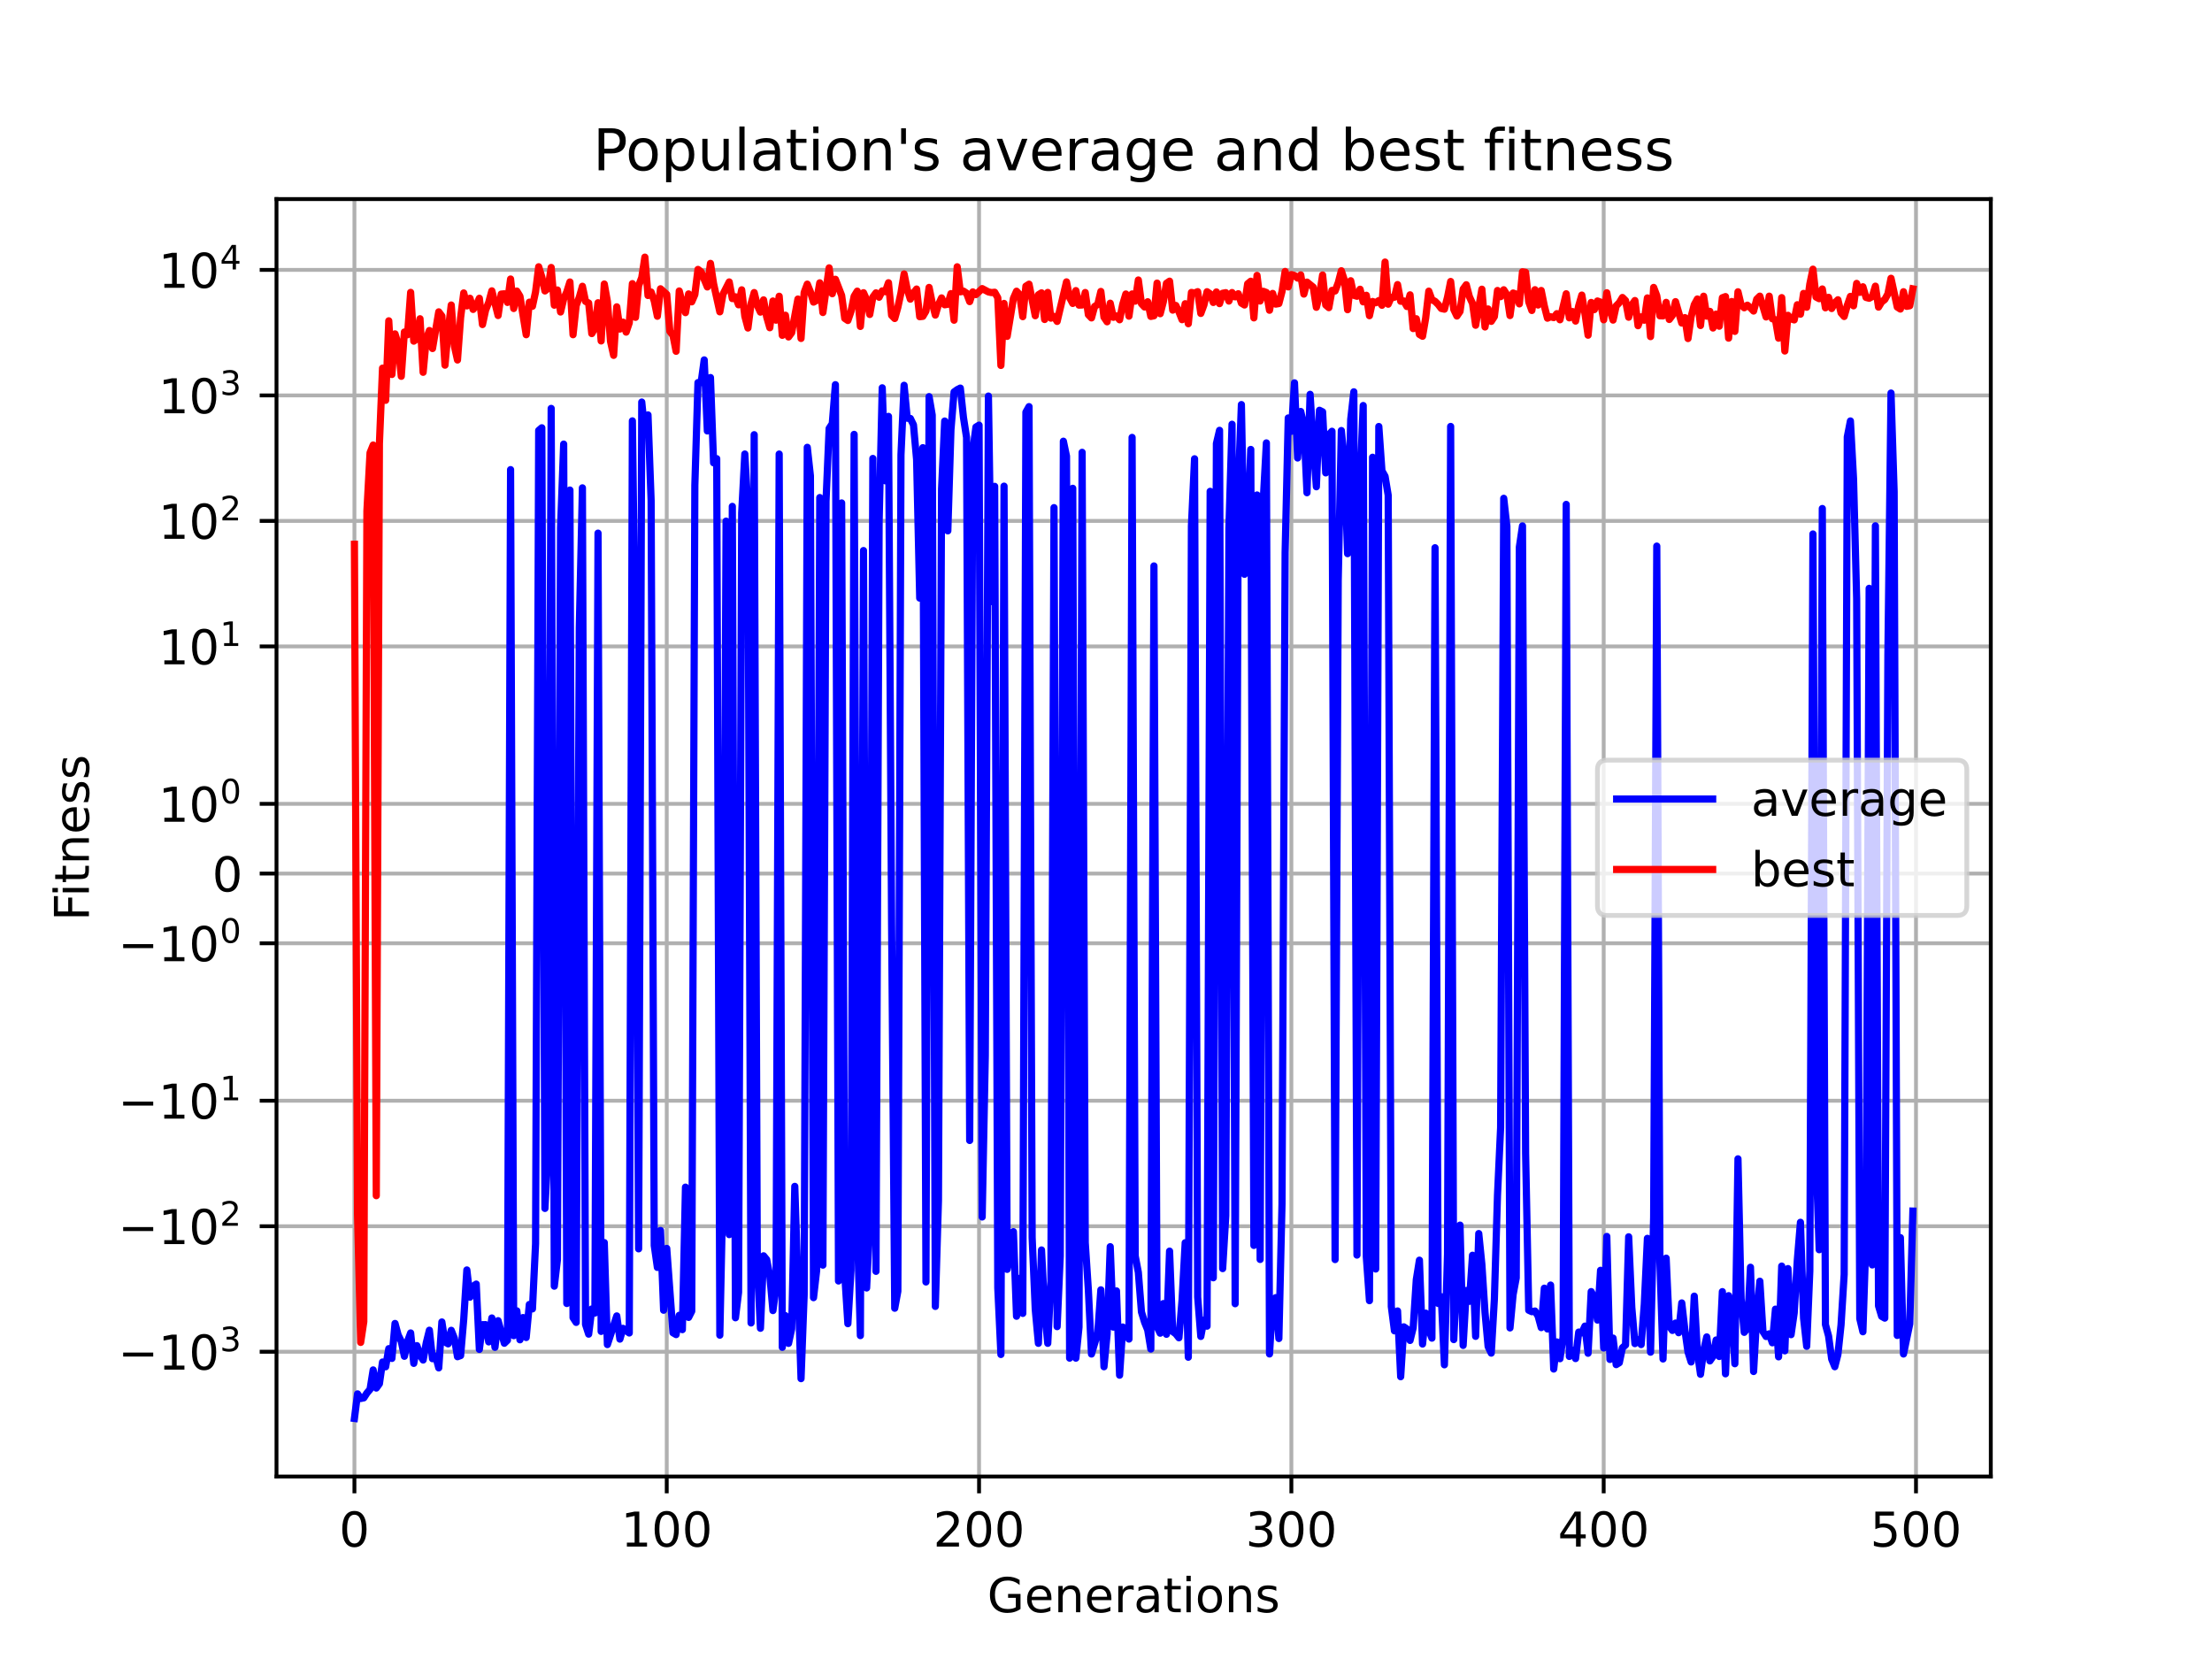 <?xml version="1.0" encoding="utf-8" standalone="no"?>
<!DOCTYPE svg PUBLIC "-//W3C//DTD SVG 1.1//EN"
  "http://www.w3.org/Graphics/SVG/1.1/DTD/svg11.dtd">
<!-- Created with matplotlib (https://matplotlib.org/) -->
<svg height="345.6pt" version="1.1" viewBox="0 0 460.8 345.6" width="460.8pt" xmlns="http://www.w3.org/2000/svg" xmlns:xlink="http://www.w3.org/1999/xlink">
 <defs>
  <style type="text/css">*{stroke-linecap:butt;stroke-linejoin:round;}</style>
 </defs>
 <g id="figure_1">
  <g id="patch_1">
   <path d="M 0 345.6 
L 460.8 345.6 
L 460.8 0 
L 0 0 
z
" style="fill:#ffffff;"/>
  </g>
  <g id="axes_1">
   <g id="patch_2">
    <path d="M 57.6 307.584 
L 414.72 307.584 
L 414.72 41.472 
L 57.6 41.472 
z
" style="fill:#ffffff;"/>
   </g>
   <g id="matplotlib.axis_1">
    <g id="xtick_1">
     <g id="line2d_1">
      <path clip-path="url(#pda02815af4)" d="M 73.833 307.584 
L 73.833 41.472 
" style="fill:none;stroke:#b0b0b0;stroke-linecap:square;stroke-width:0.8;"/>
     </g>
     <g id="line2d_2">
      <defs>
       <path d="M 0 0 
L 0 3.5 
" id="md870b5b61d" style="stroke:#000000;stroke-width:0.8;"/>
      </defs>
      <g>
       <use style="stroke:#000000;stroke-width:0.8;" x="73.833" xlink:href="#md870b5b61d" y="307.584"/>
      </g>
     </g>
     <g id="text_1">
      <!-- 0 -->
      <g transform="translate(70.651 322.182)scale(0.1 -0.1)">
       <defs>
        <path d="M 31.781 66.406 
Q 24.172 66.406 20.328 58.906 
Q 16.5 51.422 16.5 36.375 
Q 16.5 21.391 20.328 13.891 
Q 24.172 6.391 31.781 6.391 
Q 39.453 6.391 43.281 13.891 
Q 47.125 21.391 47.125 36.375 
Q 47.125 51.422 43.281 58.906 
Q 39.453 66.406 31.781 66.406 
z
M 31.781 74.219 
Q 44.047 74.219 50.516 64.516 
Q 56.984 54.828 56.984 36.375 
Q 56.984 17.969 50.516 8.266 
Q 44.047 -1.422 31.781 -1.422 
Q 19.531 -1.422 13.062 8.266 
Q 6.594 17.969 6.594 36.375 
Q 6.594 54.828 13.062 64.516 
Q 19.531 74.219 31.781 74.219 
z
" id="DejaVuSans-48"/>
       </defs>
       <use xlink:href="#DejaVuSans-48"/>
      </g>
     </g>
    </g>
    <g id="xtick_2">
     <g id="line2d_3">
      <path clip-path="url(#pda02815af4)" d="M 138.894 307.584 
L 138.894 41.472 
" style="fill:none;stroke:#b0b0b0;stroke-linecap:square;stroke-width:0.8;"/>
     </g>
     <g id="line2d_4">
      <g>
       <use style="stroke:#000000;stroke-width:0.8;" x="138.894" xlink:href="#md870b5b61d" y="307.584"/>
      </g>
     </g>
     <g id="text_2">
      <!-- 100 -->
      <g transform="translate(129.35 322.182)scale(0.1 -0.1)">
       <defs>
        <path d="M 12.406 8.297 
L 28.516 8.297 
L 28.516 63.922 
L 10.984 60.406 
L 10.984 69.391 
L 28.422 72.906 
L 38.281 72.906 
L 38.281 8.297 
L 54.391 8.297 
L 54.391 0 
L 12.406 0 
z
" id="DejaVuSans-49"/>
       </defs>
       <use xlink:href="#DejaVuSans-49"/>
       <use x="63.623" xlink:href="#DejaVuSans-48"/>
       <use x="127.246" xlink:href="#DejaVuSans-48"/>
      </g>
     </g>
    </g>
    <g id="xtick_3">
     <g id="line2d_5">
      <path clip-path="url(#pda02815af4)" d="M 203.955 307.584 
L 203.955 41.472 
" style="fill:none;stroke:#b0b0b0;stroke-linecap:square;stroke-width:0.8;"/>
     </g>
     <g id="line2d_6">
      <g>
       <use style="stroke:#000000;stroke-width:0.8;" x="203.955" xlink:href="#md870b5b61d" y="307.584"/>
      </g>
     </g>
     <g id="text_3">
      <!-- 200 -->
      <g transform="translate(194.411 322.182)scale(0.1 -0.1)">
       <defs>
        <path d="M 19.188 8.297 
L 53.609 8.297 
L 53.609 0 
L 7.328 0 
L 7.328 8.297 
Q 12.938 14.109 22.625 23.891 
Q 32.328 33.688 34.812 36.531 
Q 39.547 41.844 41.422 45.531 
Q 43.312 49.219 43.312 52.781 
Q 43.312 58.594 39.234 62.25 
Q 35.156 65.922 28.609 65.922 
Q 23.969 65.922 18.812 64.312 
Q 13.672 62.703 7.812 59.422 
L 7.812 69.391 
Q 13.766 71.781 18.938 73 
Q 24.125 74.219 28.422 74.219 
Q 39.75 74.219 46.484 68.547 
Q 53.219 62.891 53.219 53.422 
Q 53.219 48.922 51.531 44.891 
Q 49.859 40.875 45.406 35.406 
Q 44.188 33.984 37.641 27.219 
Q 31.109 20.453 19.188 8.297 
z
" id="DejaVuSans-50"/>
       </defs>
       <use xlink:href="#DejaVuSans-50"/>
       <use x="63.623" xlink:href="#DejaVuSans-48"/>
       <use x="127.246" xlink:href="#DejaVuSans-48"/>
      </g>
     </g>
    </g>
    <g id="xtick_4">
     <g id="line2d_7">
      <path clip-path="url(#pda02815af4)" d="M 269.016 307.584 
L 269.016 41.472 
" style="fill:none;stroke:#b0b0b0;stroke-linecap:square;stroke-width:0.8;"/>
     </g>
     <g id="line2d_8">
      <g>
       <use style="stroke:#000000;stroke-width:0.8;" x="269.016" xlink:href="#md870b5b61d" y="307.584"/>
      </g>
     </g>
     <g id="text_4">
      <!-- 300 -->
      <g transform="translate(259.472 322.182)scale(0.1 -0.1)">
       <defs>
        <path d="M 40.578 39.312 
Q 47.656 37.797 51.625 33 
Q 55.609 28.219 55.609 21.188 
Q 55.609 10.406 48.188 4.484 
Q 40.766 -1.422 27.094 -1.422 
Q 22.516 -1.422 17.656 -0.516 
Q 12.797 0.391 7.625 2.203 
L 7.625 11.719 
Q 11.719 9.328 16.594 8.109 
Q 21.484 6.891 26.812 6.891 
Q 36.078 6.891 40.938 10.547 
Q 45.797 14.203 45.797 21.188 
Q 45.797 27.641 41.281 31.266 
Q 36.766 34.906 28.719 34.906 
L 20.219 34.906 
L 20.219 43.016 
L 29.109 43.016 
Q 36.375 43.016 40.234 45.922 
Q 44.094 48.828 44.094 54.297 
Q 44.094 59.906 40.109 62.906 
Q 36.141 65.922 28.719 65.922 
Q 24.656 65.922 20.016 65.031 
Q 15.375 64.156 9.812 62.312 
L 9.812 71.094 
Q 15.438 72.656 20.344 73.438 
Q 25.25 74.219 29.594 74.219 
Q 40.828 74.219 47.359 69.109 
Q 53.906 64.016 53.906 55.328 
Q 53.906 49.266 50.438 45.094 
Q 46.969 40.922 40.578 39.312 
z
" id="DejaVuSans-51"/>
       </defs>
       <use xlink:href="#DejaVuSans-51"/>
       <use x="63.623" xlink:href="#DejaVuSans-48"/>
       <use x="127.246" xlink:href="#DejaVuSans-48"/>
      </g>
     </g>
    </g>
    <g id="xtick_5">
     <g id="line2d_9">
      <path clip-path="url(#pda02815af4)" d="M 334.077 307.584 
L 334.077 41.472 
" style="fill:none;stroke:#b0b0b0;stroke-linecap:square;stroke-width:0.8;"/>
     </g>
     <g id="line2d_10">
      <g>
       <use style="stroke:#000000;stroke-width:0.8;" x="334.077" xlink:href="#md870b5b61d" y="307.584"/>
      </g>
     </g>
     <g id="text_5">
      <!-- 400 -->
      <g transform="translate(324.533 322.182)scale(0.1 -0.1)">
       <defs>
        <path d="M 37.797 64.312 
L 12.891 25.391 
L 37.797 25.391 
z
M 35.203 72.906 
L 47.609 72.906 
L 47.609 25.391 
L 58.016 25.391 
L 58.016 17.188 
L 47.609 17.188 
L 47.609 0 
L 37.797 0 
L 37.797 17.188 
L 4.891 17.188 
L 4.891 26.703 
z
" id="DejaVuSans-52"/>
       </defs>
       <use xlink:href="#DejaVuSans-52"/>
       <use x="63.623" xlink:href="#DejaVuSans-48"/>
       <use x="127.246" xlink:href="#DejaVuSans-48"/>
      </g>
     </g>
    </g>
    <g id="xtick_6">
     <g id="line2d_11">
      <path clip-path="url(#pda02815af4)" d="M 399.138 307.584 
L 399.138 41.472 
" style="fill:none;stroke:#b0b0b0;stroke-linecap:square;stroke-width:0.8;"/>
     </g>
     <g id="line2d_12">
      <g>
       <use style="stroke:#000000;stroke-width:0.8;" x="399.138" xlink:href="#md870b5b61d" y="307.584"/>
      </g>
     </g>
     <g id="text_6">
      <!-- 500 -->
      <g transform="translate(389.594 322.182)scale(0.1 -0.1)">
       <defs>
        <path d="M 10.797 72.906 
L 49.516 72.906 
L 49.516 64.594 
L 19.828 64.594 
L 19.828 46.734 
Q 21.969 47.469 24.109 47.828 
Q 26.266 48.188 28.422 48.188 
Q 40.625 48.188 47.75 41.5 
Q 54.891 34.812 54.891 23.391 
Q 54.891 11.625 47.562 5.094 
Q 40.234 -1.422 26.906 -1.422 
Q 22.312 -1.422 17.547 -0.641 
Q 12.797 0.141 7.719 1.703 
L 7.719 11.625 
Q 12.109 9.234 16.797 8.062 
Q 21.484 6.891 26.703 6.891 
Q 35.156 6.891 40.078 11.328 
Q 45.016 15.766 45.016 23.391 
Q 45.016 31 40.078 35.438 
Q 35.156 39.891 26.703 39.891 
Q 22.75 39.891 18.812 39.016 
Q 14.891 38.141 10.797 36.281 
z
" id="DejaVuSans-53"/>
       </defs>
       <use xlink:href="#DejaVuSans-53"/>
       <use x="63.623" xlink:href="#DejaVuSans-48"/>
       <use x="127.246" xlink:href="#DejaVuSans-48"/>
      </g>
     </g>
    </g>
    <g id="text_7">
     <!-- Generations -->
     <g transform="translate(205.662 335.861)scale(0.1 -0.1)">
      <defs>
       <path d="M 59.516 10.406 
L 59.516 29.984 
L 43.406 29.984 
L 43.406 38.094 
L 69.281 38.094 
L 69.281 6.781 
Q 63.578 2.734 56.688 0.656 
Q 49.812 -1.422 42 -1.422 
Q 24.906 -1.422 15.25 8.562 
Q 5.609 18.562 5.609 36.375 
Q 5.609 54.25 15.25 64.234 
Q 24.906 74.219 42 74.219 
Q 49.125 74.219 55.547 72.453 
Q 61.969 70.703 67.391 67.281 
L 67.391 56.781 
Q 61.922 61.422 55.766 63.766 
Q 49.609 66.109 42.828 66.109 
Q 29.438 66.109 22.719 58.641 
Q 16.016 51.172 16.016 36.375 
Q 16.016 21.625 22.719 14.156 
Q 29.438 6.688 42.828 6.688 
Q 48.047 6.688 52.141 7.594 
Q 56.25 8.5 59.516 10.406 
z
" id="DejaVuSans-71"/>
       <path d="M 56.203 29.594 
L 56.203 25.203 
L 14.891 25.203 
Q 15.484 15.922 20.484 11.062 
Q 25.484 6.203 34.422 6.203 
Q 39.594 6.203 44.453 7.469 
Q 49.312 8.734 54.109 11.281 
L 54.109 2.781 
Q 49.266 0.734 44.188 -0.344 
Q 39.109 -1.422 33.891 -1.422 
Q 20.797 -1.422 13.156 6.188 
Q 5.516 13.812 5.516 26.812 
Q 5.516 40.234 12.766 48.109 
Q 20.016 56 32.328 56 
Q 43.359 56 49.781 48.891 
Q 56.203 41.797 56.203 29.594 
z
M 47.219 32.234 
Q 47.125 39.594 43.094 43.984 
Q 39.062 48.391 32.422 48.391 
Q 24.906 48.391 20.391 44.141 
Q 15.875 39.891 15.188 32.172 
z
" id="DejaVuSans-101"/>
       <path d="M 54.891 33.016 
L 54.891 0 
L 45.906 0 
L 45.906 32.719 
Q 45.906 40.484 42.875 44.328 
Q 39.844 48.188 33.797 48.188 
Q 26.516 48.188 22.312 43.547 
Q 18.109 38.922 18.109 30.906 
L 18.109 0 
L 9.078 0 
L 9.078 54.688 
L 18.109 54.688 
L 18.109 46.188 
Q 21.344 51.125 25.703 53.562 
Q 30.078 56 35.797 56 
Q 45.219 56 50.047 50.172 
Q 54.891 44.344 54.891 33.016 
z
" id="DejaVuSans-110"/>
       <path d="M 41.109 46.297 
Q 39.594 47.172 37.812 47.578 
Q 36.031 48 33.891 48 
Q 26.266 48 22.188 43.047 
Q 18.109 38.094 18.109 28.812 
L 18.109 0 
L 9.078 0 
L 9.078 54.688 
L 18.109 54.688 
L 18.109 46.188 
Q 20.953 51.172 25.484 53.578 
Q 30.031 56 36.531 56 
Q 37.453 56 38.578 55.875 
Q 39.703 55.766 41.062 55.516 
z
" id="DejaVuSans-114"/>
       <path d="M 34.281 27.484 
Q 23.391 27.484 19.188 25 
Q 14.984 22.516 14.984 16.5 
Q 14.984 11.719 18.141 8.906 
Q 21.297 6.109 26.703 6.109 
Q 34.188 6.109 38.703 11.406 
Q 43.219 16.703 43.219 25.484 
L 43.219 27.484 
z
M 52.203 31.203 
L 52.203 0 
L 43.219 0 
L 43.219 8.297 
Q 40.141 3.328 35.547 0.953 
Q 30.953 -1.422 24.312 -1.422 
Q 15.922 -1.422 10.953 3.297 
Q 6 8.016 6 15.922 
Q 6 25.141 12.172 29.828 
Q 18.359 34.516 30.609 34.516 
L 43.219 34.516 
L 43.219 35.406 
Q 43.219 41.609 39.141 45 
Q 35.062 48.391 27.688 48.391 
Q 23 48.391 18.547 47.266 
Q 14.109 46.141 10.016 43.891 
L 10.016 52.203 
Q 14.938 54.109 19.578 55.047 
Q 24.219 56 28.609 56 
Q 40.484 56 46.344 49.844 
Q 52.203 43.703 52.203 31.203 
z
" id="DejaVuSans-97"/>
       <path d="M 18.312 70.219 
L 18.312 54.688 
L 36.812 54.688 
L 36.812 47.703 
L 18.312 47.703 
L 18.312 18.016 
Q 18.312 11.328 20.141 9.422 
Q 21.969 7.516 27.594 7.516 
L 36.812 7.516 
L 36.812 0 
L 27.594 0 
Q 17.188 0 13.234 3.875 
Q 9.281 7.766 9.281 18.016 
L 9.281 47.703 
L 2.688 47.703 
L 2.688 54.688 
L 9.281 54.688 
L 9.281 70.219 
z
" id="DejaVuSans-116"/>
       <path d="M 9.422 54.688 
L 18.406 54.688 
L 18.406 0 
L 9.422 0 
z
M 9.422 75.984 
L 18.406 75.984 
L 18.406 64.594 
L 9.422 64.594 
z
" id="DejaVuSans-105"/>
       <path d="M 30.609 48.391 
Q 23.391 48.391 19.188 42.75 
Q 14.984 37.109 14.984 27.297 
Q 14.984 17.484 19.156 11.844 
Q 23.344 6.203 30.609 6.203 
Q 37.797 6.203 41.984 11.859 
Q 46.188 17.531 46.188 27.297 
Q 46.188 37.016 41.984 42.703 
Q 37.797 48.391 30.609 48.391 
z
M 30.609 56 
Q 42.328 56 49.016 48.375 
Q 55.719 40.766 55.719 27.297 
Q 55.719 13.875 49.016 6.219 
Q 42.328 -1.422 30.609 -1.422 
Q 18.844 -1.422 12.172 6.219 
Q 5.516 13.875 5.516 27.297 
Q 5.516 40.766 12.172 48.375 
Q 18.844 56 30.609 56 
z
" id="DejaVuSans-111"/>
       <path d="M 44.281 53.078 
L 44.281 44.578 
Q 40.484 46.531 36.375 47.5 
Q 32.281 48.484 27.875 48.484 
Q 21.188 48.484 17.844 46.438 
Q 14.5 44.391 14.5 40.281 
Q 14.5 37.156 16.891 35.375 
Q 19.281 33.594 26.516 31.984 
L 29.594 31.297 
Q 39.156 29.25 43.188 25.516 
Q 47.219 21.781 47.219 15.094 
Q 47.219 7.469 41.188 3.016 
Q 35.156 -1.422 24.609 -1.422 
Q 20.219 -1.422 15.453 -0.562 
Q 10.688 0.297 5.422 2 
L 5.422 11.281 
Q 10.406 8.688 15.234 7.391 
Q 20.062 6.109 24.812 6.109 
Q 31.156 6.109 34.562 8.281 
Q 37.984 10.453 37.984 14.406 
Q 37.984 18.062 35.516 20.016 
Q 33.062 21.969 24.703 23.781 
L 21.578 24.516 
Q 13.234 26.266 9.516 29.906 
Q 5.812 33.547 5.812 39.891 
Q 5.812 47.609 11.281 51.797 
Q 16.75 56 26.812 56 
Q 31.781 56 36.172 55.266 
Q 40.578 54.547 44.281 53.078 
z
" id="DejaVuSans-115"/>
      </defs>
      <use xlink:href="#DejaVuSans-71"/>
      <use x="77.49" xlink:href="#DejaVuSans-101"/>
      <use x="139.014" xlink:href="#DejaVuSans-110"/>
      <use x="202.393" xlink:href="#DejaVuSans-101"/>
      <use x="263.916" xlink:href="#DejaVuSans-114"/>
      <use x="305.029" xlink:href="#DejaVuSans-97"/>
      <use x="366.309" xlink:href="#DejaVuSans-116"/>
      <use x="405.518" xlink:href="#DejaVuSans-105"/>
      <use x="433.301" xlink:href="#DejaVuSans-111"/>
      <use x="494.482" xlink:href="#DejaVuSans-110"/>
      <use x="557.861" xlink:href="#DejaVuSans-115"/>
     </g>
    </g>
   </g>
   <g id="matplotlib.axis_2">
    <g id="ytick_1">
     <g id="line2d_13">
      <path clip-path="url(#pda02815af4)" d="M 57.6 281.592 
L 414.72 281.592 
" style="fill:none;stroke:#b0b0b0;stroke-linecap:square;stroke-width:0.8;"/>
     </g>
     <g id="line2d_14">
      <defs>
       <path d="M 0 0 
L -3.5 0 
" id="m1829185063" style="stroke:#000000;stroke-width:0.8;"/>
      </defs>
      <g>
       <use style="stroke:#000000;stroke-width:0.8;" x="57.6" xlink:href="#m1829185063" y="281.592"/>
      </g>
     </g>
     <g id="text_8">
      <!-- $\mathdefault{-10^{3}}$ -->
      <g transform="translate(24.6 285.391)scale(0.1 -0.1)">
       <defs>
        <path d="M 10.594 35.5 
L 73.188 35.5 
L 73.188 27.203 
L 10.594 27.203 
z
" id="DejaVuSans-8722"/>
       </defs>
       <use transform="translate(0 0.766)" xlink:href="#DejaVuSans-8722"/>
       <use transform="translate(83.789 0.766)" xlink:href="#DejaVuSans-49"/>
       <use transform="translate(147.412 0.766)" xlink:href="#DejaVuSans-48"/>
       <use transform="translate(211.992 39.047)scale(0.7)" xlink:href="#DejaVuSans-51"/>
      </g>
     </g>
    </g>
    <g id="ytick_2">
     <g id="line2d_15">
      <path clip-path="url(#pda02815af4)" d="M 57.6 255.448 
L 414.72 255.448 
" style="fill:none;stroke:#b0b0b0;stroke-linecap:square;stroke-width:0.8;"/>
     </g>
     <g id="line2d_16">
      <g>
       <use style="stroke:#000000;stroke-width:0.8;" x="57.6" xlink:href="#m1829185063" y="255.448"/>
      </g>
     </g>
     <g id="text_9">
      <!-- $\mathdefault{-10^{2}}$ -->
      <g transform="translate(24.6 259.247)scale(0.1 -0.1)">
       <use transform="translate(0 0.766)" xlink:href="#DejaVuSans-8722"/>
       <use transform="translate(83.789 0.766)" xlink:href="#DejaVuSans-49"/>
       <use transform="translate(147.412 0.766)" xlink:href="#DejaVuSans-48"/>
       <use transform="translate(211.992 39.047)scale(0.7)" xlink:href="#DejaVuSans-50"/>
      </g>
     </g>
    </g>
    <g id="ytick_3">
     <g id="line2d_17">
      <path clip-path="url(#pda02815af4)" d="M 57.6 229.304 
L 414.72 229.304 
" style="fill:none;stroke:#b0b0b0;stroke-linecap:square;stroke-width:0.8;"/>
     </g>
     <g id="line2d_18">
      <g>
       <use style="stroke:#000000;stroke-width:0.8;" x="57.6" xlink:href="#m1829185063" y="229.304"/>
      </g>
     </g>
     <g id="text_10">
      <!-- $\mathdefault{-10^{1}}$ -->
      <g transform="translate(24.6 233.103)scale(0.1 -0.1)">
       <use transform="translate(0 0.684)" xlink:href="#DejaVuSans-8722"/>
       <use transform="translate(83.789 0.684)" xlink:href="#DejaVuSans-49"/>
       <use transform="translate(147.412 0.684)" xlink:href="#DejaVuSans-48"/>
       <use transform="translate(211.992 38.966)scale(0.7)" xlink:href="#DejaVuSans-49"/>
      </g>
     </g>
    </g>
    <g id="ytick_4">
     <g id="line2d_19">
      <path clip-path="url(#pda02815af4)" d="M 57.6 196.506 
L 414.72 196.506 
" style="fill:none;stroke:#b0b0b0;stroke-linecap:square;stroke-width:0.8;"/>
     </g>
     <g id="line2d_20">
      <g>
       <use style="stroke:#000000;stroke-width:0.8;" x="57.6" xlink:href="#m1829185063" y="196.506"/>
      </g>
     </g>
     <g id="text_11">
      <!-- $\mathdefault{-10^{0}}$ -->
      <g transform="translate(24.6 200.305)scale(0.1 -0.1)">
       <use transform="translate(0 0.766)" xlink:href="#DejaVuSans-8722"/>
       <use transform="translate(83.789 0.766)" xlink:href="#DejaVuSans-49"/>
       <use transform="translate(147.412 0.766)" xlink:href="#DejaVuSans-48"/>
       <use transform="translate(211.992 39.047)scale(0.7)" xlink:href="#DejaVuSans-48"/>
      </g>
     </g>
    </g>
    <g id="ytick_5">
     <g id="line2d_21">
      <path clip-path="url(#pda02815af4)" d="M 57.6 181.981 
L 414.72 181.981 
" style="fill:none;stroke:#b0b0b0;stroke-linecap:square;stroke-width:0.8;"/>
     </g>
     <g id="line2d_22">
      <g>
       <use style="stroke:#000000;stroke-width:0.8;" x="57.6" xlink:href="#m1829185063" y="181.981"/>
      </g>
     </g>
     <g id="text_12">
      <!-- $\mathdefault{0}$ -->
      <g transform="translate(44.2 185.781)scale(0.1 -0.1)">
       <use transform="translate(0 0.781)" xlink:href="#DejaVuSans-48"/>
      </g>
     </g>
    </g>
    <g id="ytick_6">
     <g id="line2d_23">
      <path clip-path="url(#pda02815af4)" d="M 57.6 167.457 
L 414.72 167.457 
" style="fill:none;stroke:#b0b0b0;stroke-linecap:square;stroke-width:0.8;"/>
     </g>
     <g id="line2d_24">
      <g>
       <use style="stroke:#000000;stroke-width:0.8;" x="57.6" xlink:href="#m1829185063" y="167.457"/>
      </g>
     </g>
     <g id="text_13">
      <!-- $\mathdefault{10^{0}}$ -->
      <g transform="translate(33 171.256)scale(0.1 -0.1)">
       <use transform="translate(0 0.766)" xlink:href="#DejaVuSans-49"/>
       <use transform="translate(63.623 0.766)" xlink:href="#DejaVuSans-48"/>
       <use transform="translate(128.203 39.047)scale(0.7)" xlink:href="#DejaVuSans-48"/>
      </g>
     </g>
    </g>
    <g id="ytick_7">
     <g id="line2d_25">
      <path clip-path="url(#pda02815af4)" d="M 57.6 134.659 
L 414.72 134.659 
" style="fill:none;stroke:#b0b0b0;stroke-linecap:square;stroke-width:0.8;"/>
     </g>
     <g id="line2d_26">
      <g>
       <use style="stroke:#000000;stroke-width:0.8;" x="57.6" xlink:href="#m1829185063" y="134.659"/>
      </g>
     </g>
     <g id="text_14">
      <!-- $\mathdefault{10^{1}}$ -->
      <g transform="translate(33 138.458)scale(0.1 -0.1)">
       <use transform="translate(0 0.684)" xlink:href="#DejaVuSans-49"/>
       <use transform="translate(63.623 0.684)" xlink:href="#DejaVuSans-48"/>
       <use transform="translate(128.203 38.966)scale(0.7)" xlink:href="#DejaVuSans-49"/>
      </g>
     </g>
    </g>
    <g id="ytick_8">
     <g id="line2d_27">
      <path clip-path="url(#pda02815af4)" d="M 57.6 108.515 
L 414.72 108.515 
" style="fill:none;stroke:#b0b0b0;stroke-linecap:square;stroke-width:0.8;"/>
     </g>
     <g id="line2d_28">
      <g>
       <use style="stroke:#000000;stroke-width:0.8;" x="57.6" xlink:href="#m1829185063" y="108.515"/>
      </g>
     </g>
     <g id="text_15">
      <!-- $\mathdefault{10^{2}}$ -->
      <g transform="translate(33 112.314)scale(0.1 -0.1)">
       <use transform="translate(0 0.766)" xlink:href="#DejaVuSans-49"/>
       <use transform="translate(63.623 0.766)" xlink:href="#DejaVuSans-48"/>
       <use transform="translate(128.203 39.047)scale(0.7)" xlink:href="#DejaVuSans-50"/>
      </g>
     </g>
    </g>
    <g id="ytick_9">
     <g id="line2d_29">
      <path clip-path="url(#pda02815af4)" d="M 57.6 82.371 
L 414.72 82.371 
" style="fill:none;stroke:#b0b0b0;stroke-linecap:square;stroke-width:0.8;"/>
     </g>
     <g id="line2d_30">
      <g>
       <use style="stroke:#000000;stroke-width:0.8;" x="57.6" xlink:href="#m1829185063" y="82.371"/>
      </g>
     </g>
     <g id="text_16">
      <!-- $\mathdefault{10^{3}}$ -->
      <g transform="translate(33 86.17)scale(0.1 -0.1)">
       <use transform="translate(0 0.766)" xlink:href="#DejaVuSans-49"/>
       <use transform="translate(63.623 0.766)" xlink:href="#DejaVuSans-48"/>
       <use transform="translate(128.203 39.047)scale(0.7)" xlink:href="#DejaVuSans-51"/>
      </g>
     </g>
    </g>
    <g id="ytick_10">
     <g id="line2d_31">
      <path clip-path="url(#pda02815af4)" d="M 57.6 56.227 
L 414.72 56.227 
" style="fill:none;stroke:#b0b0b0;stroke-linecap:square;stroke-width:0.8;"/>
     </g>
     <g id="line2d_32">
      <g>
       <use style="stroke:#000000;stroke-width:0.8;" x="57.6" xlink:href="#m1829185063" y="56.227"/>
      </g>
     </g>
     <g id="text_17">
      <!-- $\mathdefault{10^{4}}$ -->
      <g transform="translate(33 60.026)scale(0.1 -0.1)">
       <use transform="translate(0 0.684)" xlink:href="#DejaVuSans-49"/>
       <use transform="translate(63.623 0.684)" xlink:href="#DejaVuSans-48"/>
       <use transform="translate(128.203 38.966)scale(0.7)" xlink:href="#DejaVuSans-52"/>
      </g>
     </g>
    </g>
    <g id="text_18">
     <!-- Fitness -->
     <g transform="translate(18.52 191.845)rotate(-90)scale(0.1 -0.1)">
      <defs>
       <path d="M 9.812 72.906 
L 51.703 72.906 
L 51.703 64.594 
L 19.672 64.594 
L 19.672 43.109 
L 48.578 43.109 
L 48.578 34.812 
L 19.672 34.812 
L 19.672 0 
L 9.812 0 
z
" id="DejaVuSans-70"/>
      </defs>
      <use xlink:href="#DejaVuSans-70"/>
      <use x="50.27" xlink:href="#DejaVuSans-105"/>
      <use x="78.053" xlink:href="#DejaVuSans-116"/>
      <use x="117.262" xlink:href="#DejaVuSans-110"/>
      <use x="180.641" xlink:href="#DejaVuSans-101"/>
      <use x="242.164" xlink:href="#DejaVuSans-115"/>
      <use x="294.264" xlink:href="#DejaVuSans-115"/>
     </g>
    </g>
   </g>
   <g id="line2d_33">
    <path clip-path="url(#pda02815af4)" d="M 73.833 295.488 
L 74.483 290.371 
L 75.134 291.334 
L 75.785 291.2 
L 76.435 290.198 
L 77.086 289.427 
L 77.736 285.379 
L 78.387 289.157 
L 79.038 288.254 
L 79.688 283.734 
L 80.339 284.724 
L 80.989 280.949 
L 81.64 282.987 
L 82.291 275.7 
L 82.941 278.097 
L 83.592 279.425 
L 84.242 282.536 
L 84.893 279.441 
L 85.544 277.679 
L 86.194 284.014 
L 86.845 280.326 
L 87.496 282.261 
L 88.146 283.315 
L 88.797 279.736 
L 89.447 277.11 
L 90.098 283.046 
L 90.749 282.489 
L 91.399 284.954 
L 92.05 275.389 
L 92.7 279.557 
L 93.351 279.949 
L 94.002 277.132 
L 94.652 278.774 
L 95.303 282.625 
L 95.953 282.393 
L 96.604 274.813 
L 97.255 264.555 
L 97.905 270.227 
L 98.556 267.962 
L 99.207 267.498 
L 99.857 281.102 
L 100.508 275.953 
L 101.158 275.944 
L 101.809 279.538 
L 102.46 274.56 
L 103.11 280.673 
L 103.761 275.12 
L 105.062 279.824 
L 105.713 279.194 
L 106.363 97.833 
L 107.014 278.244 
L 107.664 273.072 
L 108.315 279.103 
L 108.966 274.469 
L 109.616 278.627 
L 110.267 271.746 
L 110.918 272.667 
L 111.568 259.069 
L 112.219 89.673 
L 112.869 89.115 
L 113.52 251.735 
L 114.171 239.526 
L 114.821 85.079 
L 115.472 267.933 
L 116.122 262.424 
L 116.773 109.907 
L 117.424 92.514 
L 118.074 271.54 
L 118.725 102.09 
L 119.375 274.484 
L 120.026 275.48 
L 120.677 130.761 
L 121.327 101.632 
L 121.978 275.909 
L 122.629 277.926 
L 123.279 272.685 
L 123.93 273.539 
L 124.58 111.063 
L 125.231 277.357 
L 125.882 258.853 
L 126.532 280.099 
L 128.484 274.13 
L 129.135 278.962 
L 129.785 276.717 
L 131.086 277.683 
L 131.737 87.675 
L 132.388 138.334 
L 133.038 260.156 
L 133.689 83.756 
L 134.339 90.197 
L 134.99 86.436 
L 135.641 104.266 
L 136.291 259.465 
L 136.942 264.028 
L 137.593 256.331 
L 138.243 272.944 
L 138.894 260.066 
L 140.195 277.639 
L 140.846 278.021 
L 141.496 274.002 
L 142.147 276.985 
L 142.797 247.303 
L 143.448 274.44 
L 144.099 273.151 
L 144.749 101.112 
L 145.4 79.705 
L 146.05 79.709 
L 146.701 74.976 
L 147.352 89.773 
L 148.002 78.648 
L 148.653 96.415 
L 149.304 95.548 
L 149.954 278.139 
L 150.605 247.168 
L 151.255 108.56 
L 151.906 257.191 
L 152.557 105.49 
L 153.207 274.515 
L 153.858 269.216 
L 154.508 106.858 
L 155.159 94.579 
L 155.81 105.973 
L 156.46 275.596 
L 157.111 90.555 
L 157.761 263.606 
L 158.412 276.702 
L 159.063 261.609 
L 159.713 262.4 
L 160.364 265.769 
L 161.015 273.013 
L 161.665 268.109 
L 162.316 94.588 
L 162.966 280.668 
L 163.617 274.071 
L 164.268 279.848 
L 164.918 276.829 
L 165.569 247.14 
L 166.87 287.196 
L 167.521 269.741 
L 168.171 93.184 
L 168.822 99.114 
L 169.472 270.326 
L 170.123 264.666 
L 170.774 103.651 
L 171.424 263.549 
L 172.075 104.405 
L 172.725 89.253 
L 173.376 88.258 
L 174.027 80.137 
L 174.677 266.853 
L 175.328 104.772 
L 175.979 265.617 
L 176.629 275.747 
L 177.28 264.611 
L 177.93 90.488 
L 178.581 255.089 
L 179.232 278.23 
L 179.882 114.693 
L 180.533 268.31 
L 181.183 254.768 
L 181.834 95.505 
L 182.485 264.841 
L 183.135 108.717 
L 183.786 80.79 
L 184.436 100.16 
L 185.087 86.743 
L 185.738 192.274 
L 186.388 272.529 
L 187.039 268.983 
L 187.69 94.745 
L 188.34 80.264 
L 188.991 87.124 
L 189.641 87.171 
L 190.292 88.5 
L 190.943 95.7 
L 191.593 124.595 
L 192.244 93.259 
L 192.894 267.056 
L 193.545 82.626 
L 194.196 86.468 
L 194.846 272.151 
L 195.497 250.118 
L 196.147 101.848 
L 196.798 87.713 
L 197.449 110.586 
L 198.099 89.523 
L 198.75 81.652 
L 199.401 81.18 
L 200.051 80.847 
L 200.702 86.938 
L 201.352 91.142 
L 202.003 237.581 
L 202.654 93.807 
L 203.304 88.964 
L 203.955 88.568 
L 204.605 253.516 
L 205.256 219.938 
L 205.907 82.51 
L 206.557 125.318 
L 207.208 101.316 
L 207.858 268.303 
L 208.509 282.162 
L 209.16 101.277 
L 209.81 264.427 
L 211.112 256.582 
L 211.762 274.196 
L 212.413 266.304 
L 213.063 273.605 
L 213.714 85.863 
L 214.365 84.708 
L 215.015 257.814 
L 215.666 272.833 
L 216.316 279.839 
L 216.967 260.391 
L 217.618 273.104 
L 218.268 279.837 
L 218.919 266.908 
L 219.569 105.75 
L 220.22 276.361 
L 220.871 261.644 
L 221.521 91.912 
L 222.172 95.032 
L 222.822 282.923 
L 223.473 101.724 
L 224.124 282.927 
L 224.774 276.478 
L 225.425 94.227 
L 226.076 258.828 
L 226.726 268.717 
L 227.377 282.068 
L 228.678 277.665 
L 229.329 268.697 
L 229.979 284.718 
L 230.63 277.941 
L 231.28 259.708 
L 231.931 276.465 
L 232.582 268.92 
L 233.232 286.477 
L 233.883 276.445 
L 234.533 276.85 
L 235.184 278.954 
L 235.835 91.12 
L 236.485 261.625 
L 237.136 265.052 
L 237.787 273.307 
L 238.437 275.448 
L 239.088 277.058 
L 239.738 281.034 
L 240.389 117.895 
L 241.04 276.392 
L 241.69 277.73 
L 242.341 271.562 
L 242.991 277.954 
L 243.642 260.635 
L 244.293 277.382 
L 244.943 277.858 
L 245.594 278.681 
L 246.244 270.785 
L 246.895 258.884 
L 247.546 282.733 
L 248.196 109.563 
L 248.847 95.576 
L 249.498 270.188 
L 250.148 278.406 
L 250.799 275 
L 251.449 276.267 
L 252.1 102.355 
L 252.751 266.181 
L 253.401 92.398 
L 254.052 89.644 
L 254.702 264.273 
L 255.353 253.228 
L 256.004 110.045 
L 256.654 88.381 
L 257.305 271.588 
L 257.955 101.382 
L 258.606 84.281 
L 259.257 119.633 
L 259.907 110.876 
L 260.558 93.627 
L 261.208 259.444 
L 261.859 103.115 
L 262.51 262.368 
L 263.16 104.239 
L 263.811 92.268 
L 264.462 282.056 
L 265.112 271.19 
L 265.763 270.321 
L 266.413 278.837 
L 267.064 250.874 
L 267.715 115.073 
L 268.365 87.067 
L 269.016 89.851 
L 269.666 79.752 
L 270.317 95.406 
L 270.968 85.72 
L 271.618 88.553 
L 272.269 102.641 
L 272.919 82.146 
L 273.57 92.744 
L 274.221 101.398 
L 274.871 85.468 
L 275.522 85.796 
L 276.173 98.51 
L 276.823 90.55 
L 277.474 89.844 
L 278.124 262.389 
L 278.775 120.903 
L 279.426 89.69 
L 280.076 96.351 
L 280.727 115.335 
L 281.377 87.388 
L 282.028 81.621 
L 282.679 261.456 
L 283.329 100.412 
L 283.98 84.478 
L 284.63 261.825 
L 285.281 270.952 
L 285.932 95.256 
L 286.582 264.358 
L 287.233 88.848 
L 287.884 98.085 
L 288.534 99.231 
L 289.185 103.164 
L 289.835 272.16 
L 290.486 277.233 
L 291.137 273.097 
L 291.787 286.793 
L 292.438 276.405 
L 293.088 276.846 
L 293.739 279.238 
L 294.39 276.608 
L 295.04 266.569 
L 295.691 262.519 
L 296.341 279.987 
L 296.992 273.547 
L 297.643 277.039 
L 298.293 278.76 
L 298.944 114.105 
L 299.595 271.533 
L 300.245 270.122 
L 300.896 284.313 
L 301.546 261.156 
L 302.197 88.837 
L 302.848 279.062 
L 303.498 265.285 
L 304.149 255.215 
L 304.799 280.273 
L 305.45 268.832 
L 306.101 271.09 
L 306.751 261.493 
L 307.402 278.386 
L 308.052 256.974 
L 308.703 263.41 
L 309.354 273.417 
L 310.004 280.518 
L 310.655 281.876 
L 311.305 270.65 
L 311.956 248.984 
L 312.607 234.917 
L 313.257 103.808 
L 313.908 109.615 
L 314.559 276.63 
L 315.209 269.677 
L 315.86 266.206 
L 316.51 113.966 
L 317.161 109.554 
L 317.812 240.274 
L 318.462 272.946 
L 319.113 273.247 
L 319.763 273.111 
L 320.414 274.159 
L 321.065 276.564 
L 321.715 268.352 
L 322.366 276.85 
L 323.016 267.706 
L 323.667 285.195 
L 324.318 279.552 
L 324.968 283.044 
L 325.619 278.553 
L 326.27 105.076 
L 326.92 282.571 
L 327.571 281.266 
L 328.221 283.014 
L 328.872 277.498 
L 329.523 277.665 
L 330.173 276.254 
L 330.824 281.907 
L 331.474 269.066 
L 332.125 270.364 
L 332.776 274.992 
L 333.426 264.626 
L 334.077 280.808 
L 334.727 257.572 
L 335.378 283.197 
L 336.029 278.746 
L 336.679 284.275 
L 337.33 283.879 
L 337.981 280.765 
L 338.631 280.188 
L 339.282 257.647 
L 339.932 272.351 
L 340.583 279.898 
L 341.234 279.081 
L 341.884 280.095 
L 342.535 271.707 
L 343.185 257.97 
L 343.836 281.684 
L 344.487 253.499 
L 345.137 113.764 
L 345.788 262.88 
L 346.438 283.098 
L 347.089 262.098 
L 347.74 276.25 
L 348.39 277.153 
L 349.041 275.621 
L 349.691 277.629 
L 350.342 271.424 
L 350.993 277.067 
L 351.643 281.656 
L 352.294 283.727 
L 352.945 270.012 
L 353.595 281.664 
L 354.246 286.285 
L 354.896 281.357 
L 355.547 278.504 
L 356.198 283.502 
L 356.848 282.576 
L 357.499 279.145 
L 358.149 282.579 
L 358.8 269.072 
L 359.451 286.189 
L 360.101 269.91 
L 360.752 272.633 
L 361.402 284.089 
L 362.053 241.407 
L 362.704 270.536 
L 363.354 277.549 
L 364.005 276.723 
L 364.656 263.991 
L 365.306 285.707 
L 365.957 274.083 
L 366.607 266.902 
L 367.258 277.396 
L 367.909 278.418 
L 368.559 277.861 
L 369.21 279.726 
L 369.86 272.717 
L 370.511 282.655 
L 371.162 263.751 
L 371.812 281.404 
L 372.463 264.27 
L 373.113 278.035 
L 373.764 273.501 
L 374.415 262.506 
L 375.065 254.629 
L 375.716 274.599 
L 376.367 280.462 
L 377.017 264.77 
L 377.668 111.237 
L 378.318 240.865 
L 378.969 260.34 
L 379.62 105.935 
L 380.27 275.912 
L 380.921 278.307 
L 381.571 283.114 
L 382.222 284.711 
L 382.873 282.148 
L 383.523 275.993 
L 384.174 265.477 
L 384.824 91.019 
L 385.475 87.694 
L 386.126 99.734 
L 386.776 124.725 
L 387.427 274.699 
L 388.078 277.428 
L 388.728 257.41 
L 389.379 122.561 
L 390.029 263.511 
L 390.68 109.533 
L 391.331 272.04 
L 391.981 274.217 
L 392.632 274.588 
L 393.282 136.548 
L 393.933 81.879 
L 394.584 102.421 
L 395.234 278.195 
L 395.885 257.817 
L 396.535 282.061 
L 397.837 275.79 
L 398.487 252.293 
L 398.487 252.293 
" style="fill:none;stroke:#0000ff;stroke-linecap:square;stroke-width:1.5;"/>
   </g>
   <g id="line2d_34">
    <path clip-path="url(#pda02815af4)" d="M 73.833 113.386 
L 74.483 253 
L 75.134 279.648 
L 75.785 275.324 
L 76.435 106.428 
L 77.086 94.32 
L 77.736 92.709 
L 78.387 249.081 
L 79.038 92.423 
L 79.688 76.694 
L 80.339 83.392 
L 80.989 66.834 
L 81.64 78.013 
L 82.291 69.553 
L 82.941 71.682 
L 83.592 78.391 
L 84.242 69.164 
L 84.893 69.737 
L 85.544 60.909 
L 86.194 71.067 
L 86.845 70.606 
L 87.496 66.402 
L 88.146 77.557 
L 88.797 70.628 
L 89.447 68.855 
L 90.098 72.605 
L 91.399 64.963 
L 92.05 65.835 
L 92.7 76.07 
L 93.351 68.956 
L 94.002 63.54 
L 94.652 72.082 
L 95.303 74.992 
L 95.953 66.177 
L 96.604 61.025 
L 97.255 63.726 
L 97.905 62.137 
L 98.556 64.459 
L 99.207 63.604 
L 99.857 62.136 
L 100.508 67.607 
L 101.158 64.617 
L 101.809 63.001 
L 102.46 60.587 
L 103.761 65.727 
L 104.411 61.263 
L 105.062 61.203 
L 105.713 63 
L 106.363 58.125 
L 107.014 64.265 
L 107.664 60.637 
L 108.315 61.713 
L 109.616 69.726 
L 110.267 62.953 
L 110.918 63.804 
L 111.568 60.791 
L 112.219 55.573 
L 112.869 57.702 
L 113.52 60.609 
L 114.171 60.073 
L 114.821 55.72 
L 115.472 63.576 
L 116.122 60.41 
L 116.773 64.997 
L 117.424 62.266 
L 118.074 60.791 
L 118.725 58.74 
L 119.375 69.727 
L 120.026 63.659 
L 120.677 61.932 
L 121.327 59.636 
L 121.978 62.784 
L 122.629 63.126 
L 123.279 69.493 
L 123.93 68.356 
L 124.58 63.065 
L 125.231 71.023 
L 125.882 59.167 
L 126.532 62.792 
L 127.183 71.132 
L 127.833 74.025 
L 128.484 63.919 
L 129.135 68.549 
L 129.785 67.106 
L 130.436 69.184 
L 131.086 67.253 
L 131.737 59.092 
L 132.388 66.107 
L 133.038 59.498 
L 133.689 57.825 
L 134.339 53.568 
L 134.99 61.56 
L 135.641 60.832 
L 136.291 62.691 
L 136.942 65.877 
L 137.593 60.159 
L 138.894 61.324 
L 139.544 69.023 
L 140.195 69.879 
L 140.846 73.179 
L 141.496 60.619 
L 142.147 63.137 
L 142.797 65.129 
L 143.448 61.23 
L 144.099 62.878 
L 144.749 61.369 
L 145.4 56.127 
L 146.05 56.616 
L 147.352 59.778 
L 148.002 54.869 
L 148.653 59.101 
L 149.954 64.962 
L 150.605 61.304 
L 151.906 58.733 
L 152.557 62.199 
L 153.207 61.832 
L 153.858 63.498 
L 154.508 60.378 
L 155.159 65.873 
L 155.81 68.333 
L 156.46 63.26 
L 157.111 60.948 
L 157.761 63.61 
L 158.412 65.022 
L 159.063 62.469 
L 159.713 66.015 
L 160.364 68.272 
L 161.015 62.708 
L 161.665 66.699 
L 162.316 61.714 
L 162.966 69.856 
L 163.617 65.669 
L 164.268 70.191 
L 164.918 69.309 
L 166.219 62.297 
L 166.87 70.506 
L 167.521 60.929 
L 168.171 59.193 
L 168.822 60.803 
L 169.472 62.936 
L 170.123 62.579 
L 170.774 58.92 
L 171.424 65.101 
L 172.725 55.799 
L 173.376 61.185 
L 174.027 58.183 
L 175.328 61.547 
L 175.979 66.33 
L 176.629 66.765 
L 177.28 64.875 
L 177.93 61.721 
L 178.581 60.651 
L 179.232 68 
L 179.882 60.977 
L 180.533 62.438 
L 181.183 65.509 
L 181.834 61.887 
L 182.485 61.003 
L 183.135 61.919 
L 183.786 60.6 
L 184.436 60.762 
L 185.087 58.9 
L 185.738 65.68 
L 186.388 66.347 
L 187.039 64.034 
L 187.69 61.006 
L 188.34 57.066 
L 188.991 60.273 
L 189.641 62.318 
L 190.292 61.052 
L 190.943 60.213 
L 191.593 65.975 
L 192.244 65.899 
L 192.894 64.799 
L 193.545 59.876 
L 194.196 63.091 
L 194.846 65.638 
L 195.497 63.462 
L 196.147 62.061 
L 196.798 63.493 
L 197.449 63.383 
L 198.099 61.171 
L 198.75 66.705 
L 199.401 55.576 
L 200.051 60.796 
L 200.702 60.639 
L 201.352 61.073 
L 202.003 62.829 
L 202.654 60.808 
L 203.304 61.365 
L 204.605 60.121 
L 205.907 60.815 
L 206.557 60.953 
L 207.208 60.878 
L 207.858 62.028 
L 208.509 76.128 
L 209.16 63.211 
L 209.81 70.069 
L 211.112 62.15 
L 211.762 60.664 
L 212.413 61.367 
L 213.063 65.965 
L 213.714 59.617 
L 214.365 59.204 
L 215.666 65.774 
L 216.316 61.407 
L 216.967 61.005 
L 217.618 66.554 
L 218.268 60.917 
L 218.919 66.276 
L 219.569 65.896 
L 220.22 66.955 
L 222.172 58.721 
L 222.822 62.003 
L 223.473 63.212 
L 224.124 60.538 
L 224.774 63.564 
L 225.425 63.536 
L 226.076 60.938 
L 226.726 65.553 
L 227.377 66.227 
L 228.027 63.849 
L 228.678 63.411 
L 229.329 60.715 
L 229.979 66.069 
L 230.63 67.031 
L 231.28 63.162 
L 231.931 66.104 
L 232.582 65.804 
L 233.232 66.613 
L 233.883 63.395 
L 234.533 61.247 
L 235.184 65.864 
L 235.835 61.238 
L 236.485 62.739 
L 237.136 58.328 
L 237.787 63.262 
L 238.437 63.953 
L 239.088 62.862 
L 239.738 65.913 
L 240.389 65.787 
L 241.04 58.975 
L 241.69 65.351 
L 242.341 62.865 
L 242.991 59.025 
L 243.642 58.574 
L 244.293 64.605 
L 244.943 63.629 
L 245.594 64.967 
L 246.244 66.598 
L 246.895 63.272 
L 247.546 67.435 
L 248.196 60.916 
L 248.847 61.044 
L 249.498 60.761 
L 250.148 65.294 
L 250.799 63.532 
L 251.449 60.771 
L 252.1 61.22 
L 252.751 63.01 
L 253.401 60.821 
L 254.052 63.252 
L 254.702 61.092 
L 255.353 60.968 
L 256.004 62.717 
L 256.654 60.941 
L 257.305 61.838 
L 257.955 61.189 
L 258.606 63.144 
L 259.257 63.538 
L 259.907 59.118 
L 260.558 58.587 
L 261.208 66.219 
L 261.859 57.371 
L 262.51 62.705 
L 263.16 60.682 
L 263.811 60.931 
L 264.462 64.631 
L 265.112 61.125 
L 265.763 63.352 
L 266.413 63.235 
L 267.064 60.746 
L 267.715 56.551 
L 268.365 59.769 
L 269.016 57.203 
L 269.666 57.383 
L 270.317 57.93 
L 270.968 57.269 
L 271.618 61.263 
L 272.269 58.767 
L 273.57 59.827 
L 274.221 64.016 
L 274.871 61.52 
L 275.522 57.29 
L 276.173 63.53 
L 276.823 64.087 
L 277.474 60.495 
L 278.124 60.615 
L 278.775 58.913 
L 279.426 56.408 
L 280.076 58.422 
L 280.727 64.517 
L 281.377 58.482 
L 282.028 61.521 
L 282.679 61.717 
L 283.329 60.256 
L 283.98 62.887 
L 284.63 61.512 
L 285.281 65.763 
L 285.932 62.804 
L 286.582 63.07 
L 287.233 62.617 
L 287.884 63.595 
L 288.534 54.591 
L 289.185 63.37 
L 289.835 61.936 
L 290.486 61.917 
L 291.137 59.285 
L 291.787 62.758 
L 292.438 62.699 
L 293.088 63.853 
L 293.739 61.42 
L 294.39 68.451 
L 295.04 66.398 
L 295.691 69.666 
L 296.341 70.049 
L 296.992 66.281 
L 297.643 60.653 
L 298.293 62.432 
L 298.944 62.774 
L 299.595 63.418 
L 300.245 64.258 
L 300.896 64.408 
L 301.546 61.894 
L 302.197 58.64 
L 302.848 64.47 
L 303.498 65.829 
L 304.149 64.879 
L 304.799 60.224 
L 305.45 59.321 
L 306.101 61.805 
L 306.751 63.213 
L 307.402 67.755 
L 308.703 60.25 
L 309.354 68.112 
L 310.004 64.366 
L 310.655 66.945 
L 311.305 65.946 
L 311.956 60.513 
L 312.607 61.798 
L 313.257 60.364 
L 313.908 61.382 
L 314.559 65.737 
L 315.209 61.041 
L 315.86 61.282 
L 316.51 63.307 
L 317.161 56.614 
L 317.812 56.725 
L 318.462 62.869 
L 319.113 64.679 
L 319.763 60.351 
L 320.414 63.54 
L 321.065 60.515 
L 321.715 63.748 
L 322.366 66.283 
L 323.016 65.983 
L 323.667 66.168 
L 324.318 65.343 
L 324.968 66.614 
L 326.27 61.2 
L 326.92 66.216 
L 327.571 64.897 
L 328.221 66.887 
L 328.872 63.696 
L 329.523 61.473 
L 330.173 65.311 
L 330.824 69.827 
L 331.474 63.005 
L 332.125 64.496 
L 332.776 62.704 
L 333.426 62.941 
L 334.077 66.62 
L 334.727 60.987 
L 335.378 64.61 
L 336.029 66.682 
L 336.679 63.728 
L 337.33 63.062 
L 337.981 61.973 
L 338.631 62.623 
L 339.282 66.084 
L 339.932 63.53 
L 340.583 62.608 
L 341.234 67.849 
L 341.884 66.01 
L 342.535 66.702 
L 343.185 62.059 
L 343.836 70.123 
L 344.487 59.876 
L 345.137 61.601 
L 345.788 65.786 
L 346.438 65.804 
L 347.089 62.99 
L 347.74 66.551 
L 348.39 65.697 
L 349.041 62.842 
L 350.342 67.294 
L 350.993 66.166 
L 351.643 70.521 
L 352.294 65.953 
L 352.945 63.482 
L 353.595 62.287 
L 354.246 67.81 
L 354.896 61.708 
L 355.547 65.863 
L 356.198 64.861 
L 356.848 68.33 
L 357.499 65.43 
L 358.149 67.959 
L 358.8 62.03 
L 359.451 61.786 
L 360.101 70.444 
L 360.752 62.809 
L 361.402 69.036 
L 362.053 60.785 
L 362.704 63.503 
L 363.354 64.116 
L 364.005 63.576 
L 364.656 64.106 
L 365.306 64.793 
L 365.957 62.335 
L 366.607 61.693 
L 367.909 66.027 
L 368.559 61.695 
L 369.21 66.406 
L 369.86 66.609 
L 370.511 70.446 
L 371.162 62.003 
L 371.812 73.123 
L 372.463 65.684 
L 373.113 66.429 
L 373.764 66.645 
L 374.415 63.482 
L 375.065 65.449 
L 375.716 61.126 
L 376.367 64.001 
L 377.017 59.182 
L 377.668 56.075 
L 378.318 61.882 
L 378.969 62.223 
L 379.62 60.201 
L 380.27 64.122 
L 380.921 61.937 
L 381.571 64.269 
L 382.222 63.1 
L 382.873 62.449 
L 383.523 65.177 
L 384.174 65.925 
L 384.824 63.619 
L 385.475 61.745 
L 386.126 63.705 
L 386.776 59.04 
L 387.427 60.904 
L 388.078 59.742 
L 388.728 61.96 
L 389.379 62.136 
L 390.029 61.781 
L 390.68 59.613 
L 391.331 63.977 
L 391.981 62.897 
L 392.632 62.405 
L 393.282 61.228 
L 393.933 57.972 
L 395.234 63.963 
L 395.885 64.383 
L 396.535 60.774 
L 397.186 63.818 
L 397.837 63.698 
L 398.487 60.175 
L 398.487 60.175 
" style="fill:none;stroke:#ff0000;stroke-linecap:square;stroke-width:1.5;"/>
   </g>
   <g id="patch_3">
    <path d="M 57.6 307.584 
L 57.6 41.472 
" style="fill:none;stroke:#000000;stroke-linecap:square;stroke-linejoin:miter;stroke-width:0.8;"/>
   </g>
   <g id="patch_4">
    <path d="M 414.72 307.584 
L 414.72 41.472 
" style="fill:none;stroke:#000000;stroke-linecap:square;stroke-linejoin:miter;stroke-width:0.8;"/>
   </g>
   <g id="patch_5">
    <path d="M 57.6 307.584 
L 414.72 307.584 
" style="fill:none;stroke:#000000;stroke-linecap:square;stroke-linejoin:miter;stroke-width:0.8;"/>
   </g>
   <g id="patch_6">
    <path d="M 57.6 41.472 
L 414.72 41.472 
" style="fill:none;stroke:#000000;stroke-linecap:square;stroke-linejoin:miter;stroke-width:0.8;"/>
   </g>
   <g id="text_19">
    <!-- Population's average and best fitness -->
    <g transform="translate(123.53 35.472)scale(0.12 -0.12)">
     <defs>
      <path d="M 19.672 64.797 
L 19.672 37.406 
L 32.078 37.406 
Q 38.969 37.406 42.719 40.969 
Q 46.484 44.531 46.484 51.125 
Q 46.484 57.672 42.719 61.234 
Q 38.969 64.797 32.078 64.797 
z
M 9.812 72.906 
L 32.078 72.906 
Q 44.344 72.906 50.609 67.359 
Q 56.891 61.812 56.891 51.125 
Q 56.891 40.328 50.609 34.812 
Q 44.344 29.297 32.078 29.297 
L 19.672 29.297 
L 19.672 0 
L 9.812 0 
z
" id="DejaVuSans-80"/>
      <path d="M 18.109 8.203 
L 18.109 -20.797 
L 9.078 -20.797 
L 9.078 54.688 
L 18.109 54.688 
L 18.109 46.391 
Q 20.953 51.266 25.266 53.625 
Q 29.594 56 35.594 56 
Q 45.562 56 51.781 48.094 
Q 58.016 40.188 58.016 27.297 
Q 58.016 14.406 51.781 6.484 
Q 45.562 -1.422 35.594 -1.422 
Q 29.594 -1.422 25.266 0.953 
Q 20.953 3.328 18.109 8.203 
z
M 48.688 27.297 
Q 48.688 37.203 44.609 42.844 
Q 40.531 48.484 33.406 48.484 
Q 26.266 48.484 22.188 42.844 
Q 18.109 37.203 18.109 27.297 
Q 18.109 17.391 22.188 11.75 
Q 26.266 6.109 33.406 6.109 
Q 40.531 6.109 44.609 11.75 
Q 48.688 17.391 48.688 27.297 
z
" id="DejaVuSans-112"/>
      <path d="M 8.5 21.578 
L 8.5 54.688 
L 17.484 54.688 
L 17.484 21.922 
Q 17.484 14.156 20.5 10.266 
Q 23.531 6.391 29.594 6.391 
Q 36.859 6.391 41.078 11.031 
Q 45.312 15.672 45.312 23.688 
L 45.312 54.688 
L 54.297 54.688 
L 54.297 0 
L 45.312 0 
L 45.312 8.406 
Q 42.047 3.422 37.719 1 
Q 33.406 -1.422 27.688 -1.422 
Q 18.266 -1.422 13.375 4.438 
Q 8.5 10.297 8.5 21.578 
z
M 31.109 56 
z
" id="DejaVuSans-117"/>
      <path d="M 9.422 75.984 
L 18.406 75.984 
L 18.406 0 
L 9.422 0 
z
" id="DejaVuSans-108"/>
      <path d="M 17.922 72.906 
L 17.922 45.797 
L 9.625 45.797 
L 9.625 72.906 
z
" id="DejaVuSans-39"/>
      <path id="DejaVuSans-32"/>
      <path d="M 2.984 54.688 
L 12.5 54.688 
L 29.594 8.797 
L 46.688 54.688 
L 56.203 54.688 
L 35.688 0 
L 23.484 0 
z
" id="DejaVuSans-118"/>
      <path d="M 45.406 27.984 
Q 45.406 37.75 41.375 43.109 
Q 37.359 48.484 30.078 48.484 
Q 22.859 48.484 18.828 43.109 
Q 14.797 37.75 14.797 27.984 
Q 14.797 18.266 18.828 12.891 
Q 22.859 7.516 30.078 7.516 
Q 37.359 7.516 41.375 12.891 
Q 45.406 18.266 45.406 27.984 
z
M 54.391 6.781 
Q 54.391 -7.172 48.188 -13.984 
Q 42 -20.797 29.203 -20.797 
Q 24.469 -20.797 20.266 -20.094 
Q 16.062 -19.391 12.109 -17.922 
L 12.109 -9.188 
Q 16.062 -11.328 19.922 -12.344 
Q 23.781 -13.375 27.781 -13.375 
Q 36.625 -13.375 41.016 -8.766 
Q 45.406 -4.156 45.406 5.172 
L 45.406 9.625 
Q 42.625 4.781 38.281 2.391 
Q 33.938 0 27.875 0 
Q 17.828 0 11.672 7.656 
Q 5.516 15.328 5.516 27.984 
Q 5.516 40.672 11.672 48.328 
Q 17.828 56 27.875 56 
Q 33.938 56 38.281 53.609 
Q 42.625 51.219 45.406 46.391 
L 45.406 54.688 
L 54.391 54.688 
z
" id="DejaVuSans-103"/>
      <path d="M 45.406 46.391 
L 45.406 75.984 
L 54.391 75.984 
L 54.391 0 
L 45.406 0 
L 45.406 8.203 
Q 42.578 3.328 38.25 0.953 
Q 33.938 -1.422 27.875 -1.422 
Q 17.969 -1.422 11.734 6.484 
Q 5.516 14.406 5.516 27.297 
Q 5.516 40.188 11.734 48.094 
Q 17.969 56 27.875 56 
Q 33.938 56 38.25 53.625 
Q 42.578 51.266 45.406 46.391 
z
M 14.797 27.297 
Q 14.797 17.391 18.875 11.75 
Q 22.953 6.109 30.078 6.109 
Q 37.203 6.109 41.297 11.75 
Q 45.406 17.391 45.406 27.297 
Q 45.406 37.203 41.297 42.844 
Q 37.203 48.484 30.078 48.484 
Q 22.953 48.484 18.875 42.844 
Q 14.797 37.203 14.797 27.297 
z
" id="DejaVuSans-100"/>
      <path d="M 48.688 27.297 
Q 48.688 37.203 44.609 42.844 
Q 40.531 48.484 33.406 48.484 
Q 26.266 48.484 22.188 42.844 
Q 18.109 37.203 18.109 27.297 
Q 18.109 17.391 22.188 11.75 
Q 26.266 6.109 33.406 6.109 
Q 40.531 6.109 44.609 11.75 
Q 48.688 17.391 48.688 27.297 
z
M 18.109 46.391 
Q 20.953 51.266 25.266 53.625 
Q 29.594 56 35.594 56 
Q 45.562 56 51.781 48.094 
Q 58.016 40.188 58.016 27.297 
Q 58.016 14.406 51.781 6.484 
Q 45.562 -1.422 35.594 -1.422 
Q 29.594 -1.422 25.266 0.953 
Q 20.953 3.328 18.109 8.203 
L 18.109 0 
L 9.078 0 
L 9.078 75.984 
L 18.109 75.984 
z
" id="DejaVuSans-98"/>
      <path d="M 37.109 75.984 
L 37.109 68.5 
L 28.516 68.5 
Q 23.688 68.5 21.797 66.547 
Q 19.922 64.594 19.922 59.516 
L 19.922 54.688 
L 34.719 54.688 
L 34.719 47.703 
L 19.922 47.703 
L 19.922 0 
L 10.891 0 
L 10.891 47.703 
L 2.297 47.703 
L 2.297 54.688 
L 10.891 54.688 
L 10.891 58.5 
Q 10.891 67.625 15.141 71.797 
Q 19.391 75.984 28.609 75.984 
z
" id="DejaVuSans-102"/>
     </defs>
     <use xlink:href="#DejaVuSans-80"/>
     <use x="56.678" xlink:href="#DejaVuSans-111"/>
     <use x="117.859" xlink:href="#DejaVuSans-112"/>
     <use x="181.336" xlink:href="#DejaVuSans-117"/>
     <use x="244.715" xlink:href="#DejaVuSans-108"/>
     <use x="272.498" xlink:href="#DejaVuSans-97"/>
     <use x="333.777" xlink:href="#DejaVuSans-116"/>
     <use x="372.986" xlink:href="#DejaVuSans-105"/>
     <use x="400.77" xlink:href="#DejaVuSans-111"/>
     <use x="461.951" xlink:href="#DejaVuSans-110"/>
     <use x="525.33" xlink:href="#DejaVuSans-39"/>
     <use x="552.82" xlink:href="#DejaVuSans-115"/>
     <use x="604.92" xlink:href="#DejaVuSans-32"/>
     <use x="636.707" xlink:href="#DejaVuSans-97"/>
     <use x="697.986" xlink:href="#DejaVuSans-118"/>
     <use x="757.166" xlink:href="#DejaVuSans-101"/>
     <use x="818.689" xlink:href="#DejaVuSans-114"/>
     <use x="859.803" xlink:href="#DejaVuSans-97"/>
     <use x="921.082" xlink:href="#DejaVuSans-103"/>
     <use x="984.559" xlink:href="#DejaVuSans-101"/>
     <use x="1046.082" xlink:href="#DejaVuSans-32"/>
     <use x="1077.869" xlink:href="#DejaVuSans-97"/>
     <use x="1139.148" xlink:href="#DejaVuSans-110"/>
     <use x="1202.527" xlink:href="#DejaVuSans-100"/>
     <use x="1266.004" xlink:href="#DejaVuSans-32"/>
     <use x="1297.791" xlink:href="#DejaVuSans-98"/>
     <use x="1361.268" xlink:href="#DejaVuSans-101"/>
     <use x="1422.791" xlink:href="#DejaVuSans-115"/>
     <use x="1474.891" xlink:href="#DejaVuSans-116"/>
     <use x="1514.1" xlink:href="#DejaVuSans-32"/>
     <use x="1545.887" xlink:href="#DejaVuSans-102"/>
     <use x="1581.092" xlink:href="#DejaVuSans-105"/>
     <use x="1608.875" xlink:href="#DejaVuSans-116"/>
     <use x="1648.084" xlink:href="#DejaVuSans-110"/>
     <use x="1711.463" xlink:href="#DejaVuSans-101"/>
     <use x="1772.986" xlink:href="#DejaVuSans-115"/>
     <use x="1825.086" xlink:href="#DejaVuSans-115"/>
    </g>
   </g>
   <g id="legend_1">
    <g id="patch_7">
     <path d="M 334.779 190.706 
L 407.72 190.706 
Q 409.72 190.706 409.72 188.706 
L 409.72 160.35 
Q 409.72 158.35 407.72 158.35 
L 334.779 158.35 
Q 332.779 158.35 332.779 160.35 
L 332.779 188.706 
Q 332.779 190.706 334.779 190.706 
z
" style="fill:#ffffff;opacity:0.8;stroke:#cccccc;stroke-linejoin:miter;"/>
    </g>
    <g id="line2d_35">
     <path d="M 336.779 166.448 
L 356.779 166.448 
" style="fill:none;stroke:#0000ff;stroke-linecap:square;stroke-width:1.5;"/>
    </g>
    <g id="line2d_36"/>
    <g id="text_20">
     <!-- average -->
     <g transform="translate(364.779 169.948)scale(0.1 -0.1)">
      <use xlink:href="#DejaVuSans-97"/>
      <use x="61.279" xlink:href="#DejaVuSans-118"/>
      <use x="120.459" xlink:href="#DejaVuSans-101"/>
      <use x="181.982" xlink:href="#DejaVuSans-114"/>
      <use x="223.096" xlink:href="#DejaVuSans-97"/>
      <use x="284.375" xlink:href="#DejaVuSans-103"/>
      <use x="347.852" xlink:href="#DejaVuSans-101"/>
     </g>
    </g>
    <g id="line2d_37">
     <path d="M 336.779 181.126 
L 356.779 181.126 
" style="fill:none;stroke:#ff0000;stroke-linecap:square;stroke-width:1.5;"/>
    </g>
    <g id="line2d_38"/>
    <g id="text_21">
     <!-- best -->
     <g transform="translate(364.779 184.626)scale(0.1 -0.1)">
      <use xlink:href="#DejaVuSans-98"/>
      <use x="63.477" xlink:href="#DejaVuSans-101"/>
      <use x="125" xlink:href="#DejaVuSans-115"/>
      <use x="177.1" xlink:href="#DejaVuSans-116"/>
     </g>
    </g>
   </g>
  </g>
 </g>
 <defs>
  <clipPath id="pda02815af4">
   <rect height="266.112" width="357.12" x="57.6" y="41.472"/>
  </clipPath>
 </defs>
</svg>
